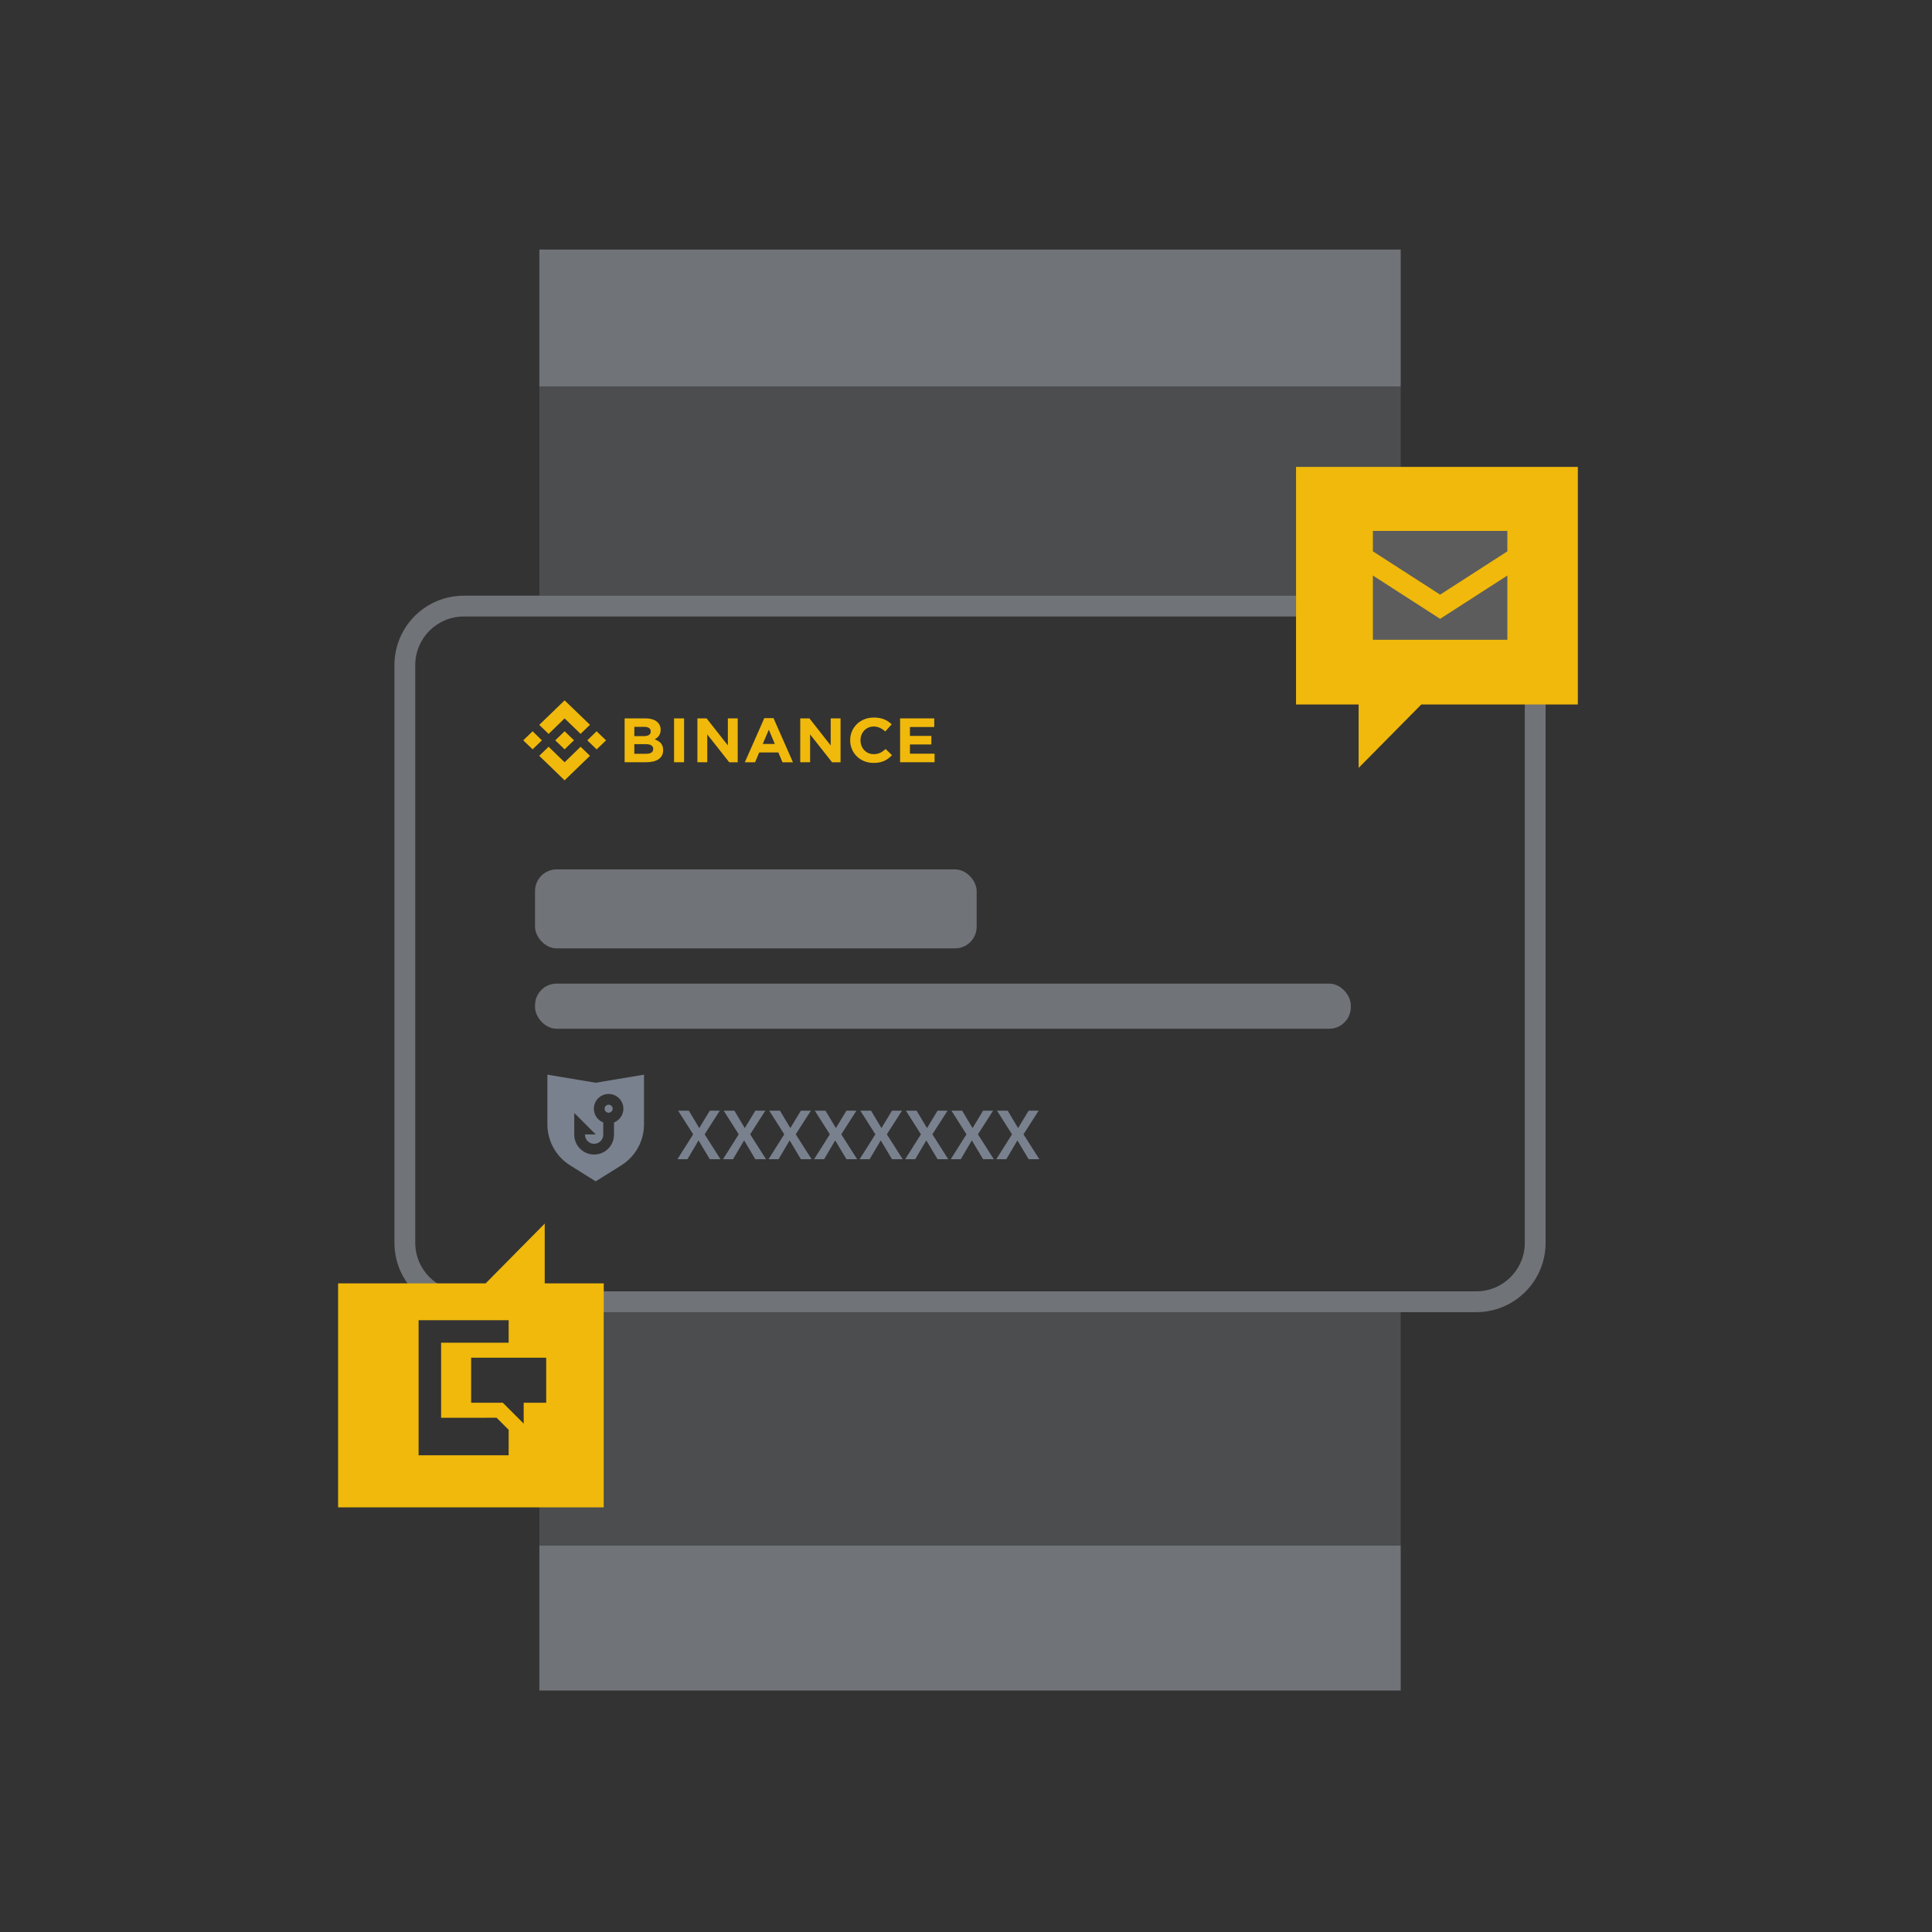 <svg xmlns="http://www.w3.org/2000/svg" fill="none" viewBox="0 0 240 240" height="240" width="240">
<rect x="0" y="0" width="240" height="240" fill="#333333" stroke="none"/>
<path fill="#AEB4BC" d="M174 48H67V31H174V48Z" opacity="0.5"></path>
<path fill="#AEB4BC" d="M174 210H67V192H174V210Z" opacity="0.5"></path>
<path fill="#AEB4BC" d="M174 192H67V187H75V163H174V192ZM174 60H161V74H67V48H174V60Z" opacity="0.2"></path>
<path fill="white" d="M196 87.237H176.556L168.777 95.026V87.237H161V58.026H196V87.237Z" opacity="0.2"></path>
<path fill="#AEB4BC" d="M161 76.584H57.614C54.284 76.584 51.584 79.284 51.584 82.614V154.386C51.584 157.716 54.284 160.416 57.614 160.416H183.386C186.716 160.416 189.416 157.716 189.416 154.386V87.211H192V154.386L191.989 154.829C191.766 159.234 188.234 162.766 183.829 162.989L183.386 163H57.614L57.171 162.989C52.766 162.766 49.234 159.234 49.011 154.829L49 154.386V82.614C49 78.005 52.62 74.242 57.171 74.011L57.614 74H161V76.584Z" opacity="0.5"></path>
<rect fill="#AEB4BC" rx="2.685" height="5.606" width="101.339" y="122.187" x="66.463" opacity="0.5"></rect>
<rect fill="#AEB4BC" rx="2.685" height="9.81" width="54.86" y="108" x="66.463" opacity="0.5"></rect>
<path fill="#79818E" d="M84.155 144L86.107 140.909L84.242 137.973H85.572L86.85 140.114H86.876L88.171 137.973H89.414L87.532 140.909L89.501 144H88.171L86.789 141.686H86.763L85.399 144H84.155ZM89.814 144L91.766 140.909L89.9 137.973H91.23L92.508 140.114H92.534L93.829 137.973H95.073L93.19 140.909L95.159 144H93.829L92.448 141.686H92.422L91.058 144H89.814ZM95.472 144L97.424 140.909L95.559 137.973H96.889L98.167 140.114H98.193L99.488 137.973H100.731L98.849 140.909L100.818 144H99.488L98.106 141.686H98.08L96.716 144H95.472ZM101.131 144L103.083 140.909L101.217 137.973H102.547L103.825 140.114H103.851L105.147 137.973H106.39L104.507 140.909L106.476 144H105.147L103.765 141.686H103.739L102.375 144H101.131ZM106.79 144L108.741 140.909L106.876 137.973H108.206L109.484 140.114H109.51L110.805 137.973H112.049L110.166 140.909L112.135 144H110.805L109.423 141.686H109.397L108.033 144H106.79ZM112.448 144L114.4 140.909L112.534 137.973H113.864L115.142 140.114H115.168L116.464 137.973H117.707L115.825 140.909L117.793 144H116.464L115.082 141.686H115.056L113.692 144H112.448ZM118.107 144L120.058 140.909L118.193 137.973H119.523L120.801 140.114H120.827L122.122 137.973H123.366L121.483 140.909L123.452 144H122.122L120.74 141.686H120.715L119.35 144H118.107ZM123.765 144L125.717 140.909L123.852 137.973H125.181L126.459 140.114H126.485L127.781 137.973H129.024L127.142 140.909L129.111 144H127.781L126.399 141.686H126.373L125.009 144H123.765Z"></path>
<path fill="#F0B90B" d="M67.318 91.968L66.164 93.084L65 91.968L66.164 90.842L67.318 91.968ZM70.138 89.241L72.125 91.162L73.289 90.037L70.138 87L66.987 90.047L68.151 91.172L70.138 89.241ZM74.112 90.842L72.958 91.968L74.122 93.093L75.286 91.968L74.112 90.842ZM70.138 94.694L68.151 92.763L66.987 93.889L70.138 96.936L73.289 93.889L72.125 92.763L70.138 94.694ZM70.138 93.084L71.302 91.958L70.138 90.842L68.974 91.968L70.138 93.084ZM82.38 93.2V93.181C82.38 92.453 81.979 92.084 81.327 91.842C81.728 91.628 82.069 91.279 82.069 90.668V90.648C82.069 89.794 81.357 89.241 80.213 89.241H77.594V94.685H80.273C81.547 94.694 82.38 94.19 82.38 93.2ZM80.835 90.871C80.835 91.279 80.494 91.444 79.942 91.444H78.798V90.289H80.022C80.544 90.289 80.835 90.493 80.835 90.852V90.871ZM81.146 93.045C81.146 93.452 80.815 93.637 80.273 93.637H78.798V92.443H80.233C80.865 92.443 81.146 92.666 81.146 93.035V93.045ZM84.979 94.694V89.241H83.735V94.685H84.979V94.694ZM91.642 94.694V89.241H90.418V92.599L87.779 89.241H86.635V94.685H87.859V91.23L90.589 94.694H91.642ZM98.506 94.694L96.088 89.212H94.944L92.525 94.694H93.8L94.312 93.472H96.69L97.202 94.694H98.506ZM96.249 92.414H94.753L95.506 90.648L96.249 92.414ZM104.417 94.694V89.241H103.193V92.599L100.553 89.241H99.409V94.685H100.634V91.23L103.363 94.694H104.417ZM110.809 93.811L110.016 93.045C109.575 93.433 109.183 93.685 108.531 93.685C107.568 93.685 106.895 92.909 106.895 91.978V91.948C106.895 91.017 107.578 90.25 108.531 90.25C109.093 90.25 109.535 90.483 109.976 90.862L110.769 89.979C110.247 89.484 109.615 89.135 108.551 89.135C106.825 89.135 105.611 90.406 105.611 91.948V91.968C105.611 93.53 106.845 94.772 108.501 94.772C109.585 94.782 110.227 94.413 110.809 93.811ZM116.097 94.694V93.627H113.037V92.482H115.696V91.415H113.037V90.309H116.057V89.241H111.812V94.685H116.097V94.694Z"></path>
<path fill="#F0B90B" d="M161 58V87.516H168.777V95.387L176.556 87.516H196V58H161ZM178.897 76.874L187.25 71.495V79.478H170.546V71.495L178.897 76.874ZM187.25 65.954V68.49L178.897 73.868L170.546 68.49V65.954H187.25Z"></path>
<path fill="#F0B90B" d="M75 187.25V159.421H67.667V152L60.333 159.421H42V187.25H75ZM52 180.783V164H63.188V166.794H59.519V166.797H54.797V176.121H60.392V176.118H61.69L63.188 177.618V180.783H52ZM62.462 174.253H58.527V168.659H67.851V174.253H65.054V176.846L62.462 174.253Z"></path>
<path fill="#79818E" d="M70.82 144.763C69.066 143.666 68 141.743 68 139.675V133.5L74 134.5L80 133.5V139.675C80 141.743 78.934 143.666 77.18 144.763L74 146.75L70.82 144.763ZM76.107 137.729C76.107 138.005 75.883 138.229 75.607 138.229C75.331 138.229 75.107 138.005 75.107 137.729C75.107 137.453 75.331 137.229 75.607 137.229C75.883 137.229 76.107 137.453 76.107 137.729ZM77.44 137.729C77.44 138.506 76.956 139.171 76.273 139.437V140.951C76.273 142.315 75.168 143.421 73.804 143.421C72.44 143.421 71.334 142.315 71.334 140.951V140.92V140.917V138.253L74.001 140.92H72.667V140.951C72.667 141.579 73.176 142.088 73.804 142.088C74.431 142.088 74.94 141.579 74.94 140.951V139.437C74.257 139.171 73.773 138.506 73.773 137.729C73.773 136.716 74.594 135.896 75.607 135.896C76.619 135.896 77.44 136.716 77.44 137.729Z" clip-rule="evenodd" fill-rule="evenodd"></path>
</svg>

